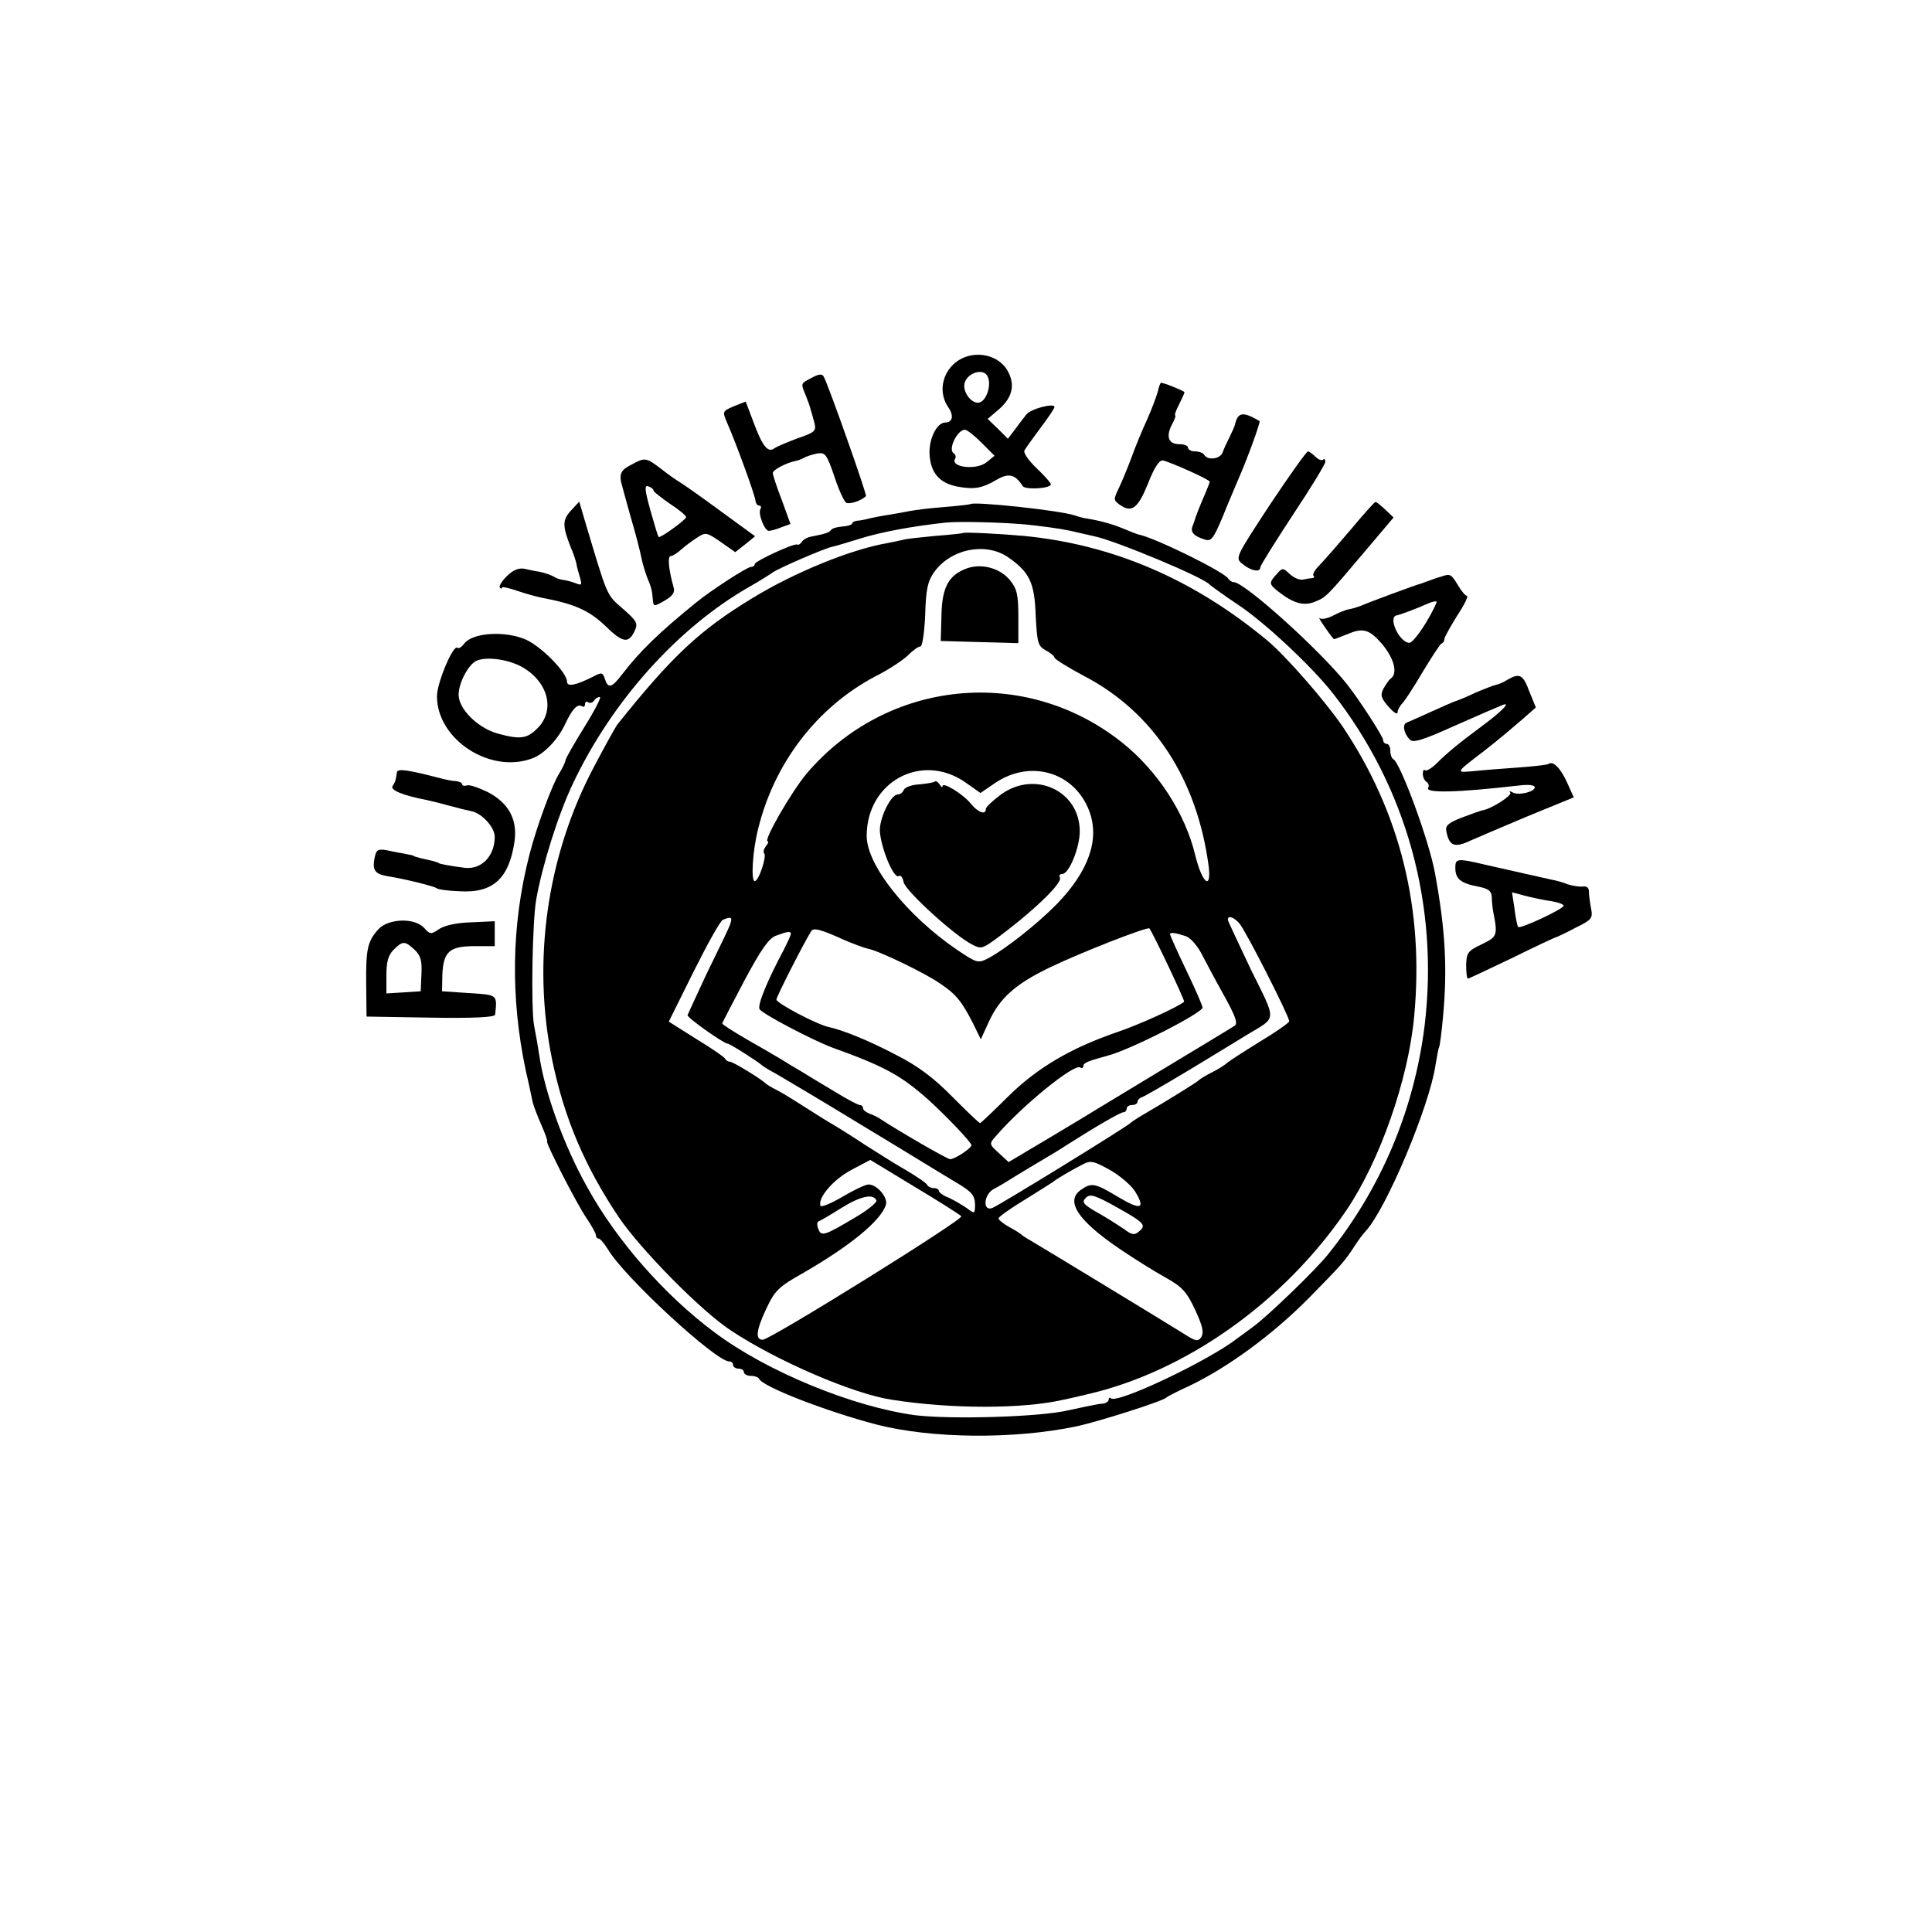 <?xml version="1.0" standalone="no"?>
<!DOCTYPE svg PUBLIC "-//W3C//DTD SVG 20010904//EN"
 "http://www.w3.org/TR/2001/REC-SVG-20010904/DTD/svg10.dtd">
<svg version="1.0" xmlns="http://www.w3.org/2000/svg"
 width="535pt" height="535pt" viewBox="0 0 535 535"
 preserveAspectRatio="xMidYMid meet">
<g transform="translate(0,535) scale(0.1,-0.1)"
fill="#000000" stroke="none">
<path d="M2638 4339 c-32 -32 -37 -81 -12 -117 16 -23 12 -42 -9 -42 -23 -1
-45 -45 -43 -88 3 -51 27 -79 75 -89 47 -9 69 -6 110 18 34 20 52 16 73 -17 7
-11 78 -7 78 5 0 4 -18 24 -40 45 -23 22 -37 43 -33 49 4 7 24 35 45 63 21 28
38 53 38 57 0 12 -66 -5 -78 -21 -7 -9 -22 -28 -32 -42 l-19 -25 -28 28 -28
27 27 23 c39 32 50 67 31 105 -27 56 -109 67 -155 21z m98 -34 c9 -23 -4 -62
-22 -69 -18 -7 -43 19 -44 45 0 34 55 55 66 24z m-18 -181 l36 -36 -22 -18
c-28 -23 -102 -14 -87 10 3 5 1 11 -4 15 -17 10 10 65 31 65 6 0 26 -16 46
-36z"/>
<path d="M2248 4304 c-32 -17 -31 -14 -16 -51 6 -15 12 -32 13 -38 2 -5 6 -21
10 -35 6 -24 2 -27 -47 -44 -29 -11 -58 -23 -63 -27 -18 -14 -33 4 -57 68
l-23 61 -33 -13 c-32 -14 -32 -14 -18 -47 23 -52 78 -202 78 -215 1 -7 5 -13
10 -13 5 0 7 -4 4 -9 -8 -12 11 -61 23 -61 5 0 21 4 35 10 l25 9 -24 66 c-14
36 -25 70 -25 75 0 9 38 29 65 34 6 1 15 5 21 8 6 4 22 9 36 12 23 4 27 -1 48
-62 12 -37 27 -70 33 -74 9 -5 40 4 55 18 4 2 -104 308 -117 331 -4 8 -13 8
-33 -3z"/>
<path d="M3206 4265 c-4 -14 -17 -49 -30 -78 -13 -28 -32 -74 -42 -102 -10
-27 -26 -66 -35 -85 -16 -33 -16 -35 2 -48 33 -23 50 -10 78 59 17 44 31 65
41 64 20 -4 130 -53 130 -59 0 -2 -9 -25 -20 -50 -11 -26 -20 -50 -21 -54 -1
-4 -4 -13 -7 -20 -6 -16 5 -27 34 -36 18 -6 24 2 49 61 15 38 36 86 45 108 26
59 61 157 58 159 -46 27 -60 25 -68 -9 -1 -5 -8 -21 -15 -35 -7 -14 -16 -33
-19 -42 -6 -19 -41 -24 -51 -8 -3 6 -15 10 -26 10 -10 0 -19 5 -19 10 0 6 -11
10 -24 10 -30 0 -38 20 -21 54 8 14 12 26 9 26 -2 0 2 13 11 30 8 16 15 31 15
34 0 3 -56 26 -65 26 -2 0 -6 -11 -9 -25z"/>
<path d="M3517 3953 c-97 -148 -97 -148 -76 -165 23 -19 49 -24 49 -9 0 5 41
70 90 145 50 75 90 141 90 147 0 7 -3 10 -6 6 -4 -3 -13 0 -21 8 -8 8 -18 15
-21 15 -4 0 -51 -66 -105 -147z"/>
<path d="M1748 4063 c-27 -13 -33 -25 -28 -48 1 -5 13 -48 26 -95 14 -47 27
-98 30 -114 3 -16 11 -41 16 -55 12 -28 14 -37 16 -64 2 -17 3 -17 33 0 22 13
29 23 24 38 -13 45 -17 85 -8 85 5 0 18 8 29 18 10 9 30 24 44 33 24 16 27 15
66 -12 l40 -28 28 22 27 22 -96 70 c-53 39 -104 75 -113 80 -10 6 -33 22 -53
38 -40 30 -43 31 -81 10z m62 -72 c0 -3 21 -19 45 -36 25 -16 45 -33 45 -37 0
-7 -72 -59 -76 -55 -2 1 -12 35 -23 74 -16 58 -17 71 -5 66 8 -3 14 -8 14 -12z"/>
<path d="M1581 3936 c-24 -26 -24 -42 0 -103 7 -15 13 -35 15 -43 1 -8 6 -26
10 -39 6 -21 5 -23 -12 -16 -10 4 -26 8 -34 9 -9 1 -21 5 -28 10 -7 4 -22 9
-35 12 -12 2 -33 6 -45 9 -16 3 -32 -4 -49 -21 -14 -14 -22 -28 -19 -31 3 -4
6 -4 6 0 0 3 19 -1 42 -9 23 -8 53 -16 67 -19 91 -17 132 -35 177 -78 49 -48
65 -50 82 -13 9 20 5 27 -34 61 -45 39 -41 31 -103 238 l-17 58 -23 -25z"/>
<path d="M2687 3954 c-1 -1 -33 -5 -72 -8 -38 -3 -81 -8 -95 -11 -14 -3 -38
-7 -55 -10 -16 -2 -41 -7 -55 -10 -14 -4 -31 -7 -37 -7 -7 -1 -13 -4 -13 -7 0
-4 -12 -8 -27 -9 -15 -1 -29 -5 -32 -10 -6 -7 -14 -10 -55 -18 -11 -2 -23 -9
-26 -15 -4 -6 -10 -9 -12 -7 -8 5 -118 -46 -118 -54 0 -5 -5 -8 -11 -8 -10 0
-112 -66 -152 -99 -101 -82 -154 -133 -204 -198 -29 -38 -39 -41 -48 -13 -6
18 -9 19 -33 6 -48 -24 -72 -29 -72 -13 0 24 -68 94 -112 115 -57 26 -150 21
-173 -11 -7 -9 -15 -14 -18 -11 -11 12 -57 -96 -57 -134 0 -120 148 -216 264
-172 33 12 72 53 92 97 19 40 33 55 46 47 4 -3 8 0 8 6 0 6 4 9 9 5 5 -3 12
-1 16 5 3 5 10 10 16 10 5 0 -14 -37 -42 -82 -28 -45 -52 -87 -53 -93 -1 -7
-9 -23 -17 -36 -20 -31 -64 -151 -83 -226 -50 -194 -53 -395 -10 -598 9 -38
17 -78 19 -87 2 -9 13 -38 24 -63 11 -25 18 -45 16 -45 -7 0 82 -174 109 -213
14 -21 26 -42 26 -47 0 -6 4 -10 8 -10 4 0 15 -13 25 -29 44 -76 299 -311 336
-311 6 0 11 -4 11 -10 0 -5 7 -10 15 -10 8 0 15 -4 15 -10 0 -5 9 -10 19 -10
11 0 21 -4 23 -8 9 -22 188 -91 326 -127 152 -39 380 -41 552 -5 58 12 241 70
250 80 3 3 32 18 65 33 106 51 227 140 325 238 97 99 103 105 132 150 9 14 23
33 30 40 57 62 176 345 193 459 4 24 8 47 10 50 2 3 7 41 11 85 12 130 7 238
-22 395 -15 88 -97 310 -116 318 -4 2 -8 12 -8 23 0 10 -4 19 -10 19 -5 0 -10
5 -10 11 0 9 -63 107 -99 153 -74 94 -286 285 -315 284 -5 0 -12 5 -15 10 -12
19 -205 114 -249 122 -4 1 -22 8 -41 16 -31 13 -64 22 -101 28 -8 1 -24 5 -35
9 -43 14 -279 39 -288 31z m178 -59 c65 -8 85 -11 130 -22 17 -4 32 -7 35 -8
56 -11 304 -114 320 -134 3 -3 37 -28 76 -54 76 -50 206 -172 265 -247 204
-261 294 -587 254 -920 -29 -233 -120 -450 -267 -633 -35 -44 -169 -173 -208
-201 -19 -14 -39 -29 -45 -33 -78 -61 -333 -182 -349 -165 -3 3 -6 1 -6 -4 0
-5 -8 -10 -17 -11 -10 0 -52 -9 -93 -18 -78 -19 -325 -26 -425 -14 -173 23
-412 121 -557 230 -137 102 -270 253 -351 400 -66 117 -120 268 -134 369 -3
19 -9 55 -14 80 -9 47 -5 290 6 350 17 95 61 235 101 319 108 229 291 433 489
546 28 16 57 34 65 40 15 11 146 68 165 71 6 1 39 11 75 22 56 18 146 35 240
45 44 4 183 0 245 -8z m-1411 -397 c68 -44 82 -120 32 -167 -28 -27 -47 -29
-109 -12 -55 16 -107 68 -107 107 0 32 25 80 47 93 28 15 98 5 137 -21z"/>
<path d="M2667 3874 c-1 -1 -36 -5 -77 -8 -41 -4 -82 -8 -90 -11 -8 -2 -28 -6
-43 -9 -100 -17 -257 -81 -373 -152 -147 -89 -224 -162 -375 -351 -5 -7 -34
-59 -64 -116 -131 -247 -172 -539 -116 -812 34 -163 90 -294 184 -435 61 -90
229 -261 312 -315 127 -84 338 -175 444 -191 164 -26 364 -26 476 0 11 2 41 9
66 15 273 63 544 255 717 509 93 137 172 363 188 537 28 296 -38 564 -198 803
-47 69 -155 193 -207 237 -204 170 -428 267 -676 291 -67 6 -165 11 -168 8z
m123 -66 c61 -42 75 -71 78 -163 4 -75 6 -84 28 -96 13 -7 24 -16 24 -20 0 -4
37 -27 82 -51 192 -100 313 -285 345 -527 8 -68 -18 -47 -37 30 -28 117 -104
234 -203 313 -269 214 -652 175 -874 -87 -41 -49 -121 -187 -107 -187 3 0 1
-6 -5 -13 -6 -8 -8 -16 -5 -20 8 -8 -15 -77 -26 -77 -11 0 -6 84 9 143 44 183
163 338 323 423 38 19 79 46 93 60 13 13 28 24 34 24 5 0 11 39 13 88 2 70 7
93 25 118 46 64 141 83 203 42z m-116 -625 l41 -29 41 28 c98 66 219 30 260
-77 30 -79 -1 -167 -89 -258 -56 -57 -144 -126 -191 -151 -28 -14 -31 -13 -86
24 -138 94 -250 234 -250 315 0 151 153 233 274 148z m-653 -395 c-5 -13 -25
-54 -44 -93 -19 -38 -42 -88 -52 -110 -10 -22 -20 -43 -21 -46 -3 -6 100 -79
111 -79 6 0 86 -51 95 -60 3 -3 21 -14 40 -24 19 -11 127 -75 240 -144 113
-68 228 -139 257 -156 44 -26 52 -36 53 -60 0 -28 -1 -28 -22 -12 -13 9 -35
22 -50 29 -16 6 -28 15 -28 19 0 4 -6 8 -14 8 -8 0 -16 4 -18 8 -1 5 -28 23
-58 41 -30 17 -82 50 -115 71 -33 22 -76 49 -95 60 -19 11 -55 34 -80 50 -25
16 -56 35 -70 42 -14 7 -27 15 -30 18 -12 12 -90 60 -99 60 -5 0 -11 4 -13 8
-1 4 -37 29 -80 55 l-76 48 69 139 c38 76 74 141 81 143 24 10 27 7 19 -15z
m1411 5 c17 -19 138 -257 138 -271 0 -4 -37 -30 -82 -57 -45 -28 -86 -54 -92
-60 -6 -5 -24 -17 -41 -25 -16 -8 -32 -18 -35 -21 -4 -5 -86 -56 -165 -102
-11 -7 -22 -14 -25 -17 -9 -10 -365 -229 -382 -235 -28 -11 -24 39 5 53 12 6
40 23 62 37 22 13 56 34 75 45 19 11 47 28 62 38 77 49 150 92 159 92 5 0 9 5
9 10 0 6 7 10 15 10 8 0 15 4 15 9 0 5 6 11 13 13 6 2 67 37 135 78 68 41 138
84 156 95 83 50 82 34 10 180 -34 72 -63 133 -64 138 0 13 16 8 32 -10z
m-1094 -46 c26 -11 55 -22 65 -24 29 -5 158 -67 201 -97 43 -29 59 -48 91
-111 l21 -43 22 48 c30 66 74 105 167 150 89 43 274 115 278 109 14 -21 99
-201 96 -203 -16 -14 -125 -64 -188 -85 -127 -44 -219 -98 -300 -178 -40 -40
-75 -73 -77 -73 -3 0 -37 33 -77 73 -51 52 -95 85 -154 115 -80 42 -148 69
-188 78 -31 6 -145 66 -145 76 0 8 75 155 96 189 6 11 26 6 92 -24z m-148 17
c0 -4 -9 -23 -19 -43 -46 -86 -73 -152 -68 -165 5 -12 146 -86 202 -107 142
-51 188 -76 262 -141 48 -43 123 -121 123 -129 0 -9 -46 -39 -59 -39 -8 0
-144 79 -191 110 -8 6 -23 13 -32 16 -10 4 -18 10 -18 15 0 5 -4 9 -9 9 -5 0
-37 17 -71 38 -34 20 -75 45 -91 55 -16 9 -42 25 -58 35 -15 9 -58 34 -95 55
-36 21 -66 40 -66 43 0 2 28 55 61 118 46 86 68 118 88 125 32 12 41 13 41 5z
m1095 -7 c11 -4 29 -24 40 -44 11 -21 39 -74 63 -117 34 -61 41 -81 30 -87 -7
-5 -92 -56 -188 -114 -96 -58 -182 -110 -190 -115 -8 -5 -67 -41 -131 -79
l-116 -69 -27 25 c-27 24 -27 26 -9 46 72 84 217 202 234 191 5 -3 9 -1 9 4 0
9 14 14 65 28 64 16 265 119 265 134 0 5 -20 51 -45 103 -25 52 -45 97 -45
100 0 6 16 4 45 -6z m-623 -775 c8 -8 -529 -342 -550 -342 -21 0 -18 26 9 84
25 53 34 62 105 102 126 73 212 142 227 187 7 20 -24 57 -48 57 -8 0 -40 -15
-72 -34 -32 -19 -60 -30 -61 -25 -8 22 36 73 85 99 l53 28 122 -74 c67 -40
125 -77 130 -82z m481 69 c30 -49 16 -53 -46 -16 -65 39 -74 41 -104 20 -44
-31 -8 -85 107 -163 41 -28 99 -64 128 -80 45 -25 58 -39 81 -88 21 -45 25
-63 18 -76 -10 -14 -15 -13 -51 10 -51 32 -382 233 -416 253 -14 8 -27 16 -30
19 -3 3 -18 13 -35 22 -16 9 -30 20 -30 24 0 4 32 27 70 50 39 24 75 47 81 51
12 10 50 32 83 49 21 11 30 9 75 -16 28 -16 59 -43 69 -59z m-716 -26 c1 -5
-25 -27 -60 -47 -84 -50 -93 -53 -101 -31 -4 10 -4 19 1 21 4 1 33 18 63 37
53 33 90 41 97 20z m669 -20 c73 -41 79 -48 58 -65 -12 -11 -20 -10 -42 7 -15
10 -46 30 -69 43 -43 24 -49 31 -36 43 11 12 25 8 89 -28z"/>
<path d="M2672 3774 c-47 -19 -64 -54 -65 -131 l-2 -68 108 -3 107 -3 0 73 c0
61 -4 78 -23 101 -28 35 -83 49 -125 31z"/>
<path d="M2589 3186 c-3 -3 -22 -6 -43 -8 -21 -1 -40 -8 -43 -15 -3 -7 -10
-13 -17 -13 -16 0 -43 -48 -49 -89 -6 -37 36 -147 52 -137 5 4 11 -4 13 -16 3
-23 140 -148 189 -173 24 -13 29 -12 60 10 103 75 193 160 184 175 -3 6 0 10
7 10 18 0 48 72 48 118 0 112 -124 170 -218 102 -23 -17 -42 -35 -42 -40 0
-18 -22 -10 -42 15 -21 26 -78 61 -78 48 0 -5 -4 -2 -8 5 -5 7 -10 10 -13 8z"/>
<path d="M3740 3883 c-36 -42 -75 -87 -87 -99 -12 -12 -19 -25 -16 -28 4 -3 2
-6 -3 -7 -5 0 -17 -2 -26 -4 -9 -2 -25 5 -36 15 -19 18 -21 18 -35 2 -24 -26
-24 -29 4 -51 41 -32 70 -40 101 -27 31 13 31 13 140 142 l77 91 -23 22 c-12
11 -24 21 -27 21 -3 0 -34 -35 -69 -77z"/>
<path d="M3990 3753 c-8 -2 -22 -7 -30 -10 -8 -3 -19 -7 -25 -9 -13 -3 -145
-52 -165 -61 -8 -3 -23 -8 -33 -10 -10 -1 -31 -10 -46 -18 -16 -8 -32 -11 -36
-7 -5 4 2 -8 14 -25 12 -18 24 -33 25 -33 2 0 20 7 40 15 40 17 58 12 92 -27
35 -41 46 -84 24 -98 -4 -3 -12 -15 -19 -27 -9 -18 -7 -26 14 -50 13 -15 25
-23 25 -16 0 6 6 18 13 25 7 7 33 47 57 88 25 41 48 77 52 78 5 2 8 8 8 13 0
5 16 33 35 64 20 30 32 55 27 55 -4 0 -16 14 -25 30 -19 31 -21 32 -47 23z
m-41 -127 c-19 -31 -39 -56 -46 -56 -28 0 -61 72 -35 76 7 1 51 17 87 33 11 5
22 7 23 5 2 -1 -11 -28 -29 -58z"/>
<path d="M4175 3468 c-11 -7 -25 -13 -31 -14 -6 -1 -32 -11 -58 -22 -25 -12
-50 -22 -54 -23 -4 -1 -34 -14 -67 -29 -33 -15 -64 -29 -70 -31 -12 -5 -8 -30
9 -47 9 -10 35 -2 126 39 63 28 121 53 129 56 28 12 0 -17 -57 -59 -62 -46
-94 -72 -127 -105 -13 -12 -26 -19 -29 -16 -3 4 -6 -1 -6 -10 0 -9 5 -19 10
-22 6 -4 8 -11 5 -16 -10 -16 79 -14 253 6 24 3 42 1 42 -5 0 -13 -46 -24 -62
-14 -7 4 -10 4 -6 -1 7 -7 -52 -45 -77 -49 -5 -1 -31 -10 -57 -20 -36 -14 -46
-22 -43 -37 8 -43 23 -48 71 -25 16 7 86 37 155 66 l127 52 -18 40 c-18 40
-38 61 -51 53 -3 -3 -40 -7 -80 -10 -41 -3 -96 -7 -124 -10 -56 -5 -57 -7 24
55 41 32 67 54 110 91 l34 30 -18 44 c-17 47 -27 52 -60 33z"/>
<path d="M1099 3211 c-3 -21 -4 -26 -12 -38 -7 -11 30 -26 93 -38 8 -2 35 -8
60 -15 25 -7 54 -14 64 -16 30 -5 66 -45 66 -71 0 -54 -37 -92 -84 -86 -39 5
-71 11 -71 13 0 1 -8 3 -17 6 -10 2 -26 6 -35 8 -10 3 -18 5 -18 6 0 1 -9 3
-20 5 -11 2 -34 6 -51 10 -28 5 -32 3 -37 -22 -6 -32 1 -43 34 -49 52 -8 134
-29 139 -34 3 -3 31 -7 62 -8 93 -6 138 35 153 139 8 61 -17 106 -75 136 -25
12 -51 21 -57 18 -7 -2 -13 -1 -13 3 0 4 -8 8 -17 9 -10 0 -28 4 -40 7 -92 24
-123 29 -124 17z"/>
<path d="M4030 2947 c0 -31 15 -43 63 -52 29 -6 37 -12 38 -29 0 -11 2 -30 4
-41 13 -66 11 -69 -32 -90 -38 -18 -42 -23 -43 -57 0 -21 2 -38 5 -38 2 0 57
26 122 57 65 32 120 58 123 58 3 1 27 12 53 26 45 22 48 26 43 53 -3 16 -6 37
-6 46 0 12 -6 17 -17 15 -10 -1 -28 2 -41 6 -12 5 -33 11 -45 13 -19 4 -115
26 -182 41 -80 19 -85 18 -85 -8z m263 -92 c20 -3 37 -9 37 -13 0 -9 -120 -65
-126 -59 -2 2 -7 24 -10 50 l-7 46 34 -9 c19 -5 51 -12 72 -15z"/>
<path d="M1049 2778 c-31 -34 -36 -54 -35 -153 l1 -90 178 -3 c115 -2 177 1
178 8 6 56 8 55 -72 60 l-75 5 1 47 c3 63 20 78 89 78 l56 0 0 34 0 35 -64 -3
c-39 -1 -73 -8 -89 -18 -23 -16 -26 -16 -42 2 -26 29 -97 27 -126 -2z m99 -58
c17 -16 21 -30 19 -68 l-2 -47 -47 -3 -48 -3 0 50 c0 38 5 56 20 71 25 25 31
25 58 0z"/>
</g>
</svg>
